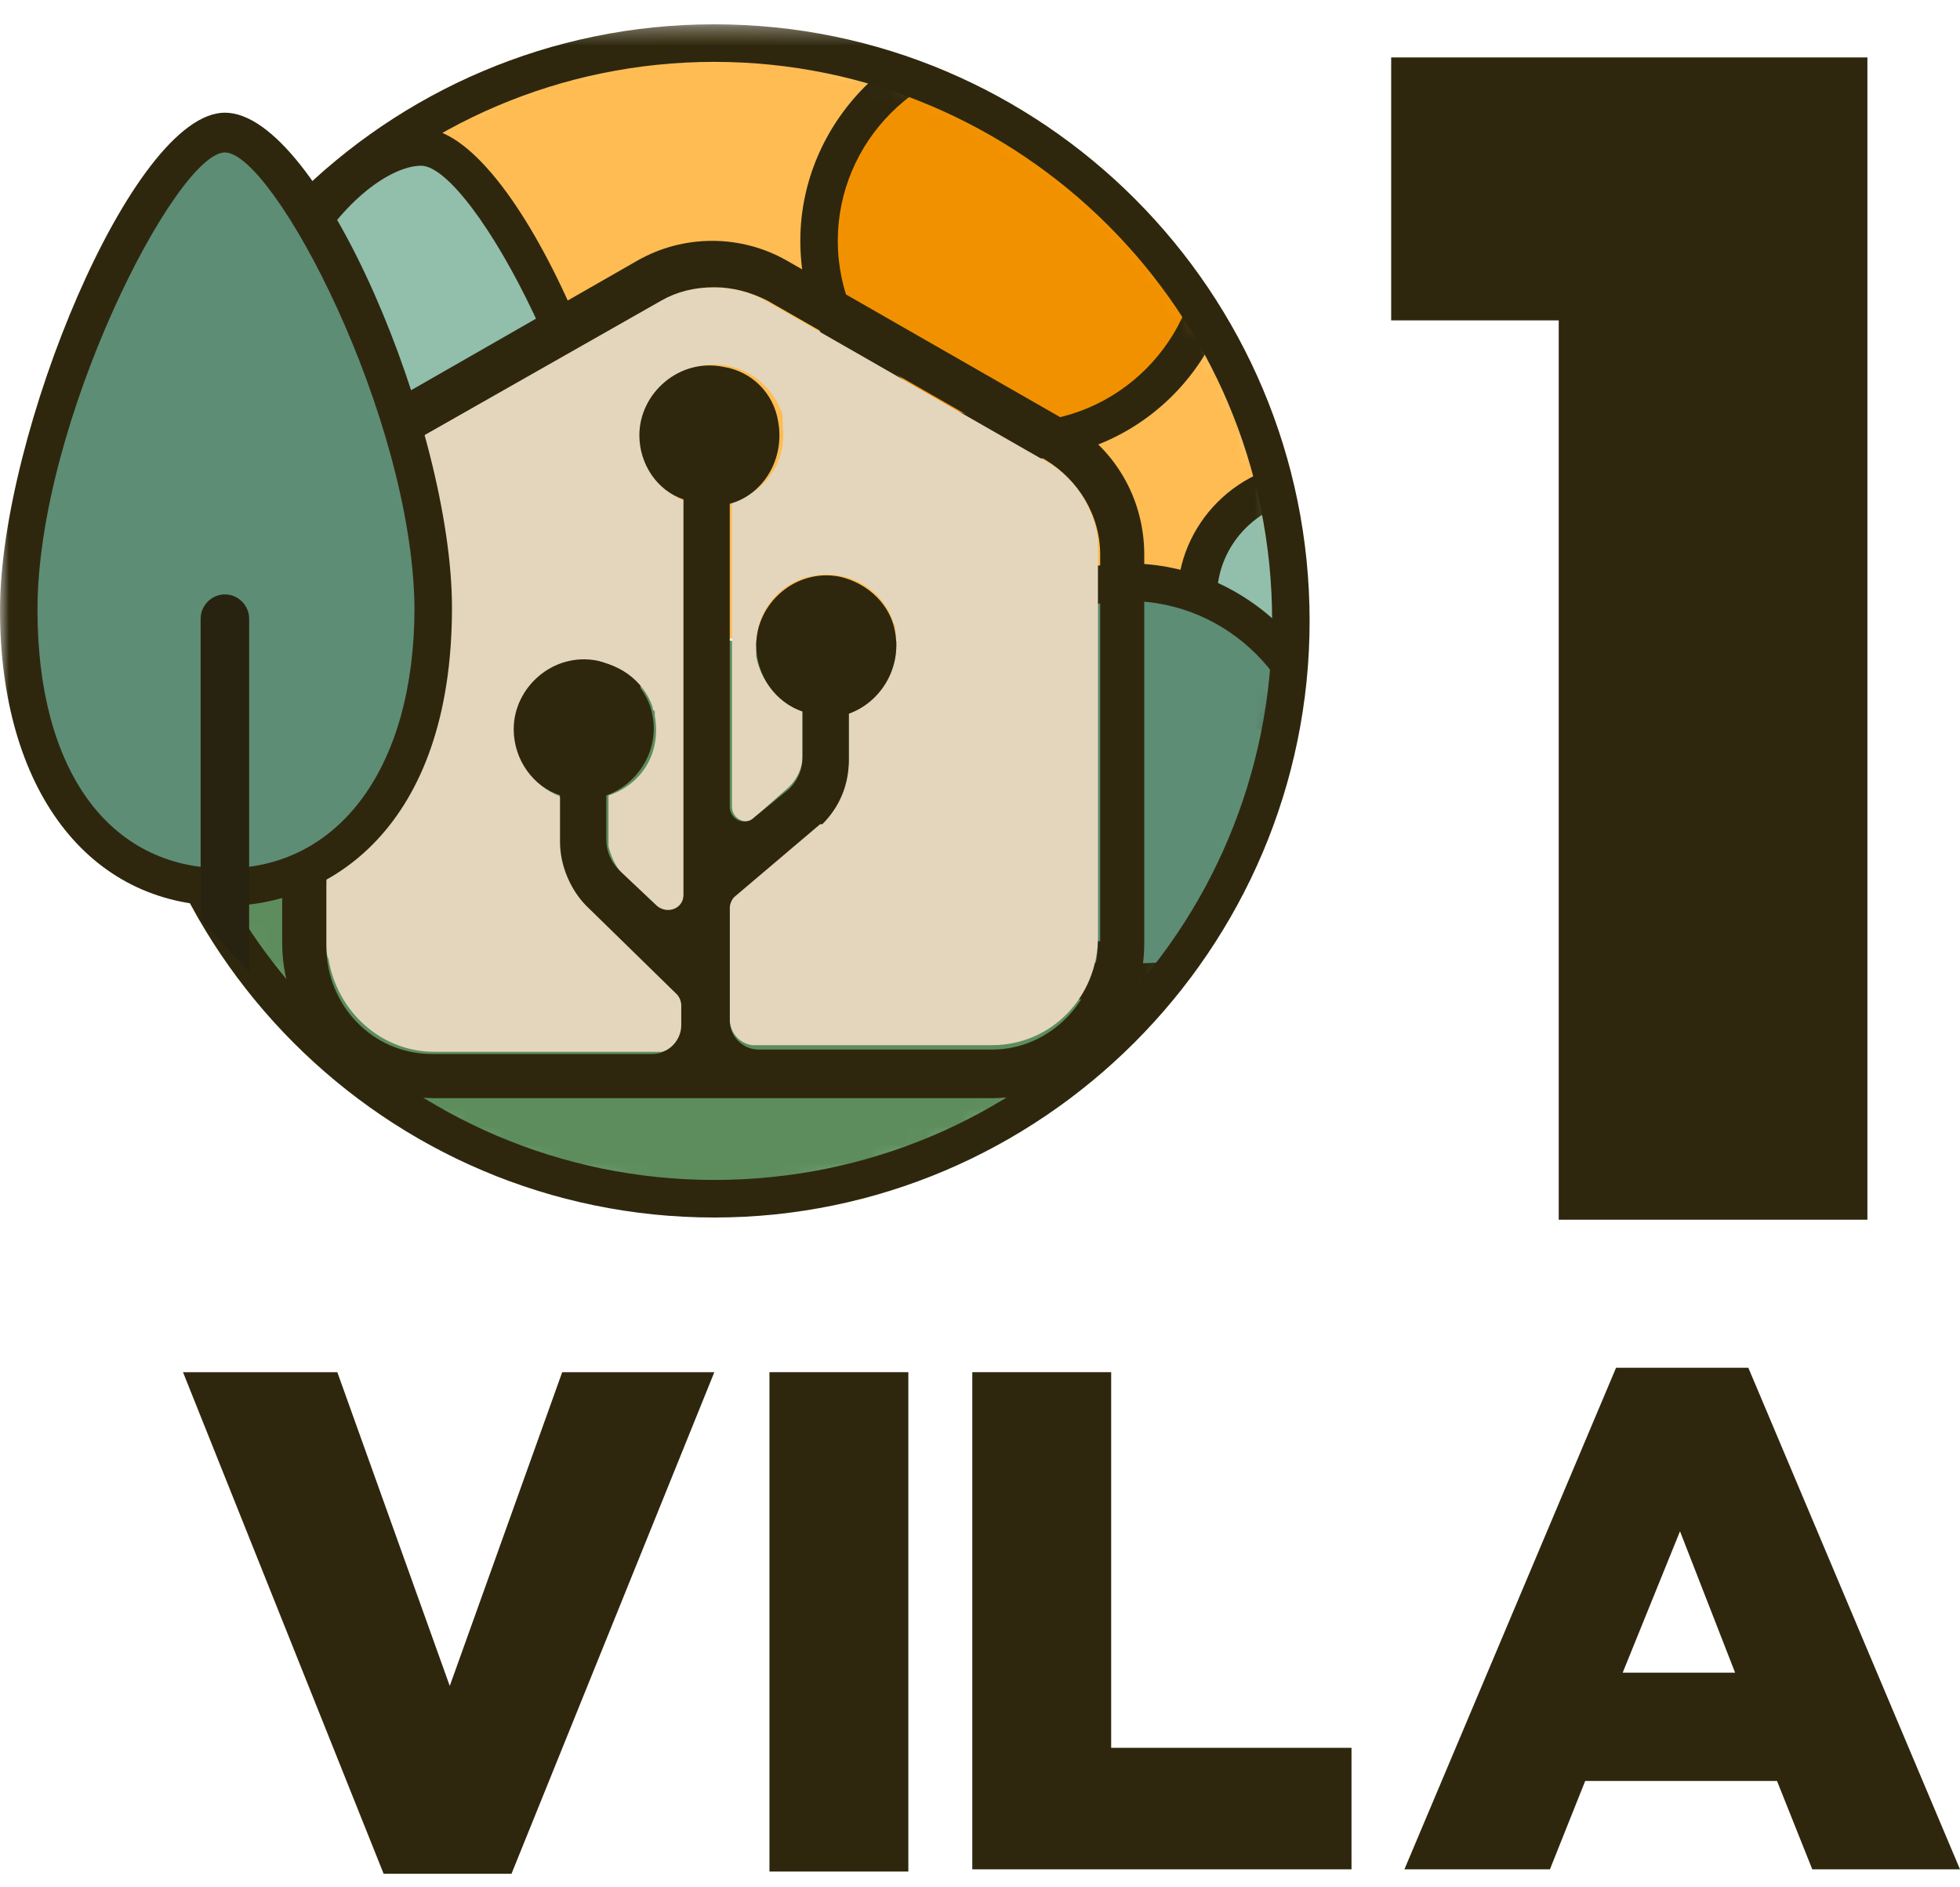 <svg width="107" height="103" viewBox="0 0 107 103" fill="none" xmlns="http://www.w3.org/2000/svg">
<g clip-path="url(#clip0_806_242)">
<path d="M30.692 74.913L24.553 92.043L18.415 74.913H9.99L20.943 102.297H27.924L38.997 74.913H30.692Z" fill="#2E270E"/>
<path d="M49.588 74.913H42.006V102.176H49.588V74.913Z" fill="#2E270E"/>
<path d="M53.079 74.913V102.055H73.781V95.421H60.661V74.913H53.079Z" fill="#2E270E"/>
<path d="M91.714 83.599L94.723 91.319H88.585L91.714 83.599ZM88.224 74.672L76.669 102.056H84.613L86.539 97.23H97.01L98.936 102.056H107L95.445 74.672H88.224Z" fill="#2E270E"/>
<path d="M85.094 17.491H75.947V3.136H101.945V66.589H85.094V17.491Z" fill="#2E270E"/>
<mask id="mask0_806_242" style="mask-type:luminance" maskUnits="userSpaceOnUse" x="7" y="2" width="64" height="64">
<path d="M7.462 33.898C7.462 51.269 21.544 65.383 38.876 65.383C56.208 65.383 70.29 51.269 70.29 33.898C70.29 16.527 56.328 2.413 38.997 2.413C21.544 2.413 7.462 16.527 7.462 33.898Z" fill="white"/>
</mask>
<g mask="url(#mask0_806_242)">
<path d="M72.818 34.863H4.935V32.209C6.74 13.27 19.258 0 37.071 0H40.682C58.374 0 73.058 15.562 72.818 32.209V34.863Z" fill="#FFBC52"/>
</g>
<mask id="mask1_806_242" style="mask-type:luminance" maskUnits="userSpaceOnUse" x="7" y="2" width="64" height="64">
<path d="M7.462 33.898C7.462 51.269 21.544 65.383 38.876 65.383C56.208 65.383 70.29 51.269 70.29 33.898C70.29 16.527 56.328 2.413 38.997 2.413C21.544 2.413 7.462 16.527 7.462 33.898Z" fill="white"/>
</mask>
<g mask="url(#mask1_806_242)">
<path d="M4.935 34.983H72.818V37.034C73.058 51.389 58.615 68.761 41.163 68.761H36.469C19.017 68.64 3.25 50.666 4.935 37.034V34.983Z" fill="#5D8D5D"/>
</g>
<mask id="mask2_806_242" style="mask-type:luminance" maskUnits="userSpaceOnUse" x="7" y="2" width="64" height="64">
<path d="M7.462 33.898C7.462 51.269 21.544 65.383 38.876 65.383C56.208 65.383 70.29 51.269 70.29 33.898C70.29 16.527 56.328 2.413 38.997 2.413C21.544 2.413 7.462 16.527 7.462 33.898Z" fill="white"/>
</mask>
<g mask="url(#mask2_806_242)">
<path d="M78.114 32.691C78.114 36.19 78.956 39.085 71.734 39.085C64.874 39.085 65.355 36.19 65.355 32.691C65.355 29.193 68.244 26.298 71.734 26.298C75.225 26.298 78.114 29.193 78.114 32.691Z" fill="#91BFAC"/>
</g>
<mask id="mask3_806_242" style="mask-type:luminance" maskUnits="userSpaceOnUse" x="7" y="2" width="64" height="64">
<path d="M7.462 33.898C7.462 51.269 21.544 65.383 38.876 65.383C56.208 65.383 70.29 51.269 70.29 33.898C70.29 16.527 56.328 2.413 38.997 2.413C21.544 2.413 7.462 16.527 7.462 33.898Z" fill="white"/>
</mask>
<g mask="url(#mask3_806_242)">
<path d="M71.734 40.05C68.725 40.05 66.8 39.568 65.596 38.361C64.272 37.034 64.272 35.104 64.272 33.295V32.692C64.272 28.59 67.642 25.212 71.734 25.212C75.827 25.212 79.197 28.59 79.197 32.692C79.197 33.053 79.197 33.415 79.197 33.657C79.197 35.346 79.317 37.155 77.993 38.361C76.91 39.568 74.984 40.05 71.734 40.05ZM71.734 27.263C68.846 27.263 66.439 29.676 66.439 32.571V33.174C66.439 34.984 66.439 36.069 67.161 36.793C67.883 37.517 69.448 37.879 71.855 37.879C74.382 37.879 75.947 37.517 76.669 36.793C77.271 36.19 77.271 35.104 77.271 33.536C77.271 33.174 77.271 32.812 77.271 32.45C77.03 29.676 74.743 27.263 71.734 27.263Z" fill="#2E270E"/>
</g>
<mask id="mask4_806_242" style="mask-type:luminance" maskUnits="userSpaceOnUse" x="7" y="2" width="64" height="64">
<path d="M7.462 33.898C7.462 51.269 21.544 65.383 38.876 65.383C56.208 65.383 70.29 51.269 70.29 33.898C70.29 16.527 56.328 2.413 38.997 2.413C21.544 2.413 7.462 16.527 7.462 33.898Z" fill="white"/>
</mask>
<g mask="url(#mask4_806_242)">
<path d="M72.577 42.704C72.577 48.736 72.336 53.682 61.624 53.682C49.709 53.682 50.672 48.736 50.672 42.704C50.672 36.672 55.606 31.727 61.624 31.727C67.642 31.727 72.577 36.672 72.577 42.704Z" fill="#5D8D75"/>
</g>
<mask id="mask5_806_242" style="mask-type:luminance" maskUnits="userSpaceOnUse" x="7" y="2" width="64" height="64">
<path d="M7.462 33.898C7.462 51.269 21.544 65.383 38.876 65.383C56.208 65.383 70.29 51.269 70.29 33.898C70.29 16.527 56.328 2.413 38.997 2.413C21.544 2.413 7.462 16.527 7.462 33.898Z" fill="white"/>
</mask>
<g mask="url(#mask5_806_242)">
<path d="M61.624 54.647C56.569 54.647 53.44 53.802 51.634 51.993C49.588 49.942 49.588 47.047 49.709 43.91C49.709 43.548 49.709 43.066 49.709 42.704C49.709 36.069 55.125 30.761 61.624 30.761C68.124 30.761 73.54 36.19 73.54 42.704C73.54 48.374 73.54 54.647 61.624 54.647ZM61.624 32.812C56.208 32.812 51.755 37.275 51.755 42.704C51.755 43.186 51.755 43.548 51.755 44.031C51.755 46.926 51.755 49.097 53.079 50.545C54.403 51.993 57.291 52.596 61.624 52.596C71.494 52.596 71.494 48.494 71.494 42.704C71.494 37.275 67.04 32.812 61.624 32.812Z" fill="#2E270E"/>
</g>
<mask id="mask6_806_242" style="mask-type:luminance" maskUnits="userSpaceOnUse" x="7" y="2" width="64" height="64">
<path d="M7.462 33.898C7.462 51.269 21.544 65.383 38.876 65.383C56.208 65.383 70.29 51.269 70.29 33.898C70.29 16.527 56.328 2.413 38.997 2.413C21.544 2.413 7.462 16.527 7.462 33.898Z" fill="white"/>
</mask>
<g mask="url(#mask6_806_242)">
<path d="M66.559 13.149C66.559 19.181 61.624 24.127 55.606 24.127C49.588 24.127 44.654 19.181 44.654 13.149C44.654 7.117 49.588 2.171 55.606 2.171C61.624 2.171 66.559 7.117 66.559 13.149Z" fill="#F29100"/>
</g>
<mask id="mask7_806_242" style="mask-type:luminance" maskUnits="userSpaceOnUse" x="7" y="2" width="64" height="64">
<path d="M7.462 33.898C7.462 51.269 21.544 65.383 38.876 65.383C56.208 65.383 70.29 51.269 70.29 33.898C70.29 16.527 56.328 2.413 38.997 2.413C21.544 2.413 7.462 16.527 7.462 33.898Z" fill="white"/>
</mask>
<g mask="url(#mask7_806_242)">
<path d="M55.606 25.091C48.986 25.091 43.691 19.663 43.691 13.149C43.691 6.635 49.107 1.206 55.606 1.206C62.106 1.206 67.522 6.635 67.522 13.149C67.522 19.663 62.226 25.091 55.606 25.091ZM55.606 3.257C50.19 3.257 45.737 7.72 45.737 13.149C45.737 18.577 50.19 23.041 55.606 23.041C61.023 23.041 65.476 18.577 65.476 13.149C65.476 7.72 61.143 3.257 55.606 3.257Z" fill="#2E270E"/>
</g>
<mask id="mask8_806_242" style="mask-type:luminance" maskUnits="userSpaceOnUse" x="0" y="1" width="107" height="102">
<path d="M107 1.327H0V102.297H107V1.327Z" fill="white"/>
</mask>
<g mask="url(#mask8_806_242)">
<path d="M38.997 66.469C21.063 66.469 6.499 51.872 6.499 33.898C6.499 15.924 21.063 1.327 38.997 1.327C56.93 1.327 71.494 15.924 71.494 33.898C71.494 51.872 56.81 66.469 38.997 66.469ZM38.997 3.378C22.146 3.378 8.546 17.13 8.546 33.898C8.546 50.666 22.146 64.418 38.997 64.418C55.847 64.418 69.448 50.787 69.448 33.898C69.448 17.009 55.727 3.378 38.997 3.378Z" fill="#2E270E"/>
</g>
<mask id="mask9_806_242" style="mask-type:luminance" maskUnits="userSpaceOnUse" x="0" y="1" width="107" height="102">
<path d="M107 1.327H0V102.297H107V1.327Z" fill="white"/>
</mask>
<g mask="url(#mask9_806_242)">
<path d="M34.303 33.174C34.303 43.307 29.127 48.374 22.989 48.374C16.73 48.374 11.795 43.307 11.795 33.295C11.795 14.959 19.258 7.962 23.109 7.962C26.961 7.962 34.303 23.162 34.303 33.174Z" fill="#91BFAC"/>
</g>
<mask id="mask10_806_242" style="mask-type:luminance" maskUnits="userSpaceOnUse" x="0" y="1" width="107" height="102">
<path d="M107 1.327H0V102.297H107V1.327Z" fill="white"/>
</mask>
<g mask="url(#mask10_806_242)">
<path d="M22.868 49.46C15.406 49.46 10.592 43.066 10.592 33.295C10.712 15.321 18.054 6.997 22.989 6.997C28.164 6.997 35.266 23.765 35.266 33.295C35.266 45.238 28.646 49.46 22.868 49.46ZM22.989 9.048C20.221 9.048 12.758 14.838 12.758 33.295C12.758 41.981 16.61 47.409 22.989 47.409C29.247 47.409 33.34 41.86 33.34 33.174C33.219 22.679 25.757 9.048 22.989 9.048Z" fill="#2E270E"/>
</g>
<mask id="mask11_806_242" style="mask-type:luminance" maskUnits="userSpaceOnUse" x="0" y="1" width="107" height="102">
<path d="M107 1.327H0V102.297H107V1.327Z" fill="white"/>
</mask>
<g mask="url(#mask11_806_242)">
<path d="M56.93 25.092L41.765 16.406C40.922 15.924 39.959 15.683 38.876 15.683C37.913 15.683 36.95 15.924 35.988 16.406L20.822 25.092C19.017 26.178 17.813 28.108 17.813 30.279V51.511C17.813 51.752 17.813 52.114 17.934 52.355C18.415 55.25 20.822 57.422 23.711 57.422H36.108C36.71 57.301 37.191 56.698 37.312 56.095V55.371V54.888C37.312 54.647 37.191 54.526 37.071 54.285L32.136 49.46C31.294 48.615 30.812 47.53 30.692 46.444C30.692 46.323 30.692 46.082 30.692 45.962V43.549C29.368 43.066 28.405 41.86 28.164 40.533C28.164 40.292 28.164 40.171 28.164 39.93C28.164 37.758 29.849 36.07 32.016 36.07C33.701 36.07 35.145 37.155 35.627 38.603C35.627 38.724 35.627 38.724 35.747 38.844V38.965V39.085C36.108 41.136 35.025 42.825 33.219 43.428V45.962C33.219 46.082 33.219 46.082 33.219 46.203C33.34 46.685 33.58 47.288 33.941 47.65L36.108 49.701C36.589 49.942 37.312 49.701 37.432 49.098V27.384C36.228 26.901 35.265 25.695 35.145 24.368C35.145 24.127 35.145 24.006 35.145 23.765C35.145 21.594 36.83 19.905 38.997 19.905C40.802 19.905 42.246 21.111 42.728 22.679V22.8V22.921C42.728 23.041 42.728 23.041 42.728 23.162V23.282C42.968 25.213 41.765 26.901 39.959 27.384V44.031C39.959 44.635 40.561 44.996 41.043 44.755L43.089 42.946C43.57 42.463 43.811 41.86 43.811 41.257V38.844C42.487 38.362 41.524 37.155 41.283 35.828C41.283 35.587 41.283 35.466 41.283 35.225C41.283 33.054 42.968 31.365 45.135 31.365C46.82 31.365 48.264 32.451 48.746 33.898C48.746 34.019 48.746 34.019 48.866 34.139V34.26V34.381C49.227 36.431 48.144 38.12 46.339 38.844V41.377C46.339 42.704 45.737 44.031 44.894 44.876H44.774L40.08 48.857C39.839 48.977 39.839 49.219 39.839 49.46V53.441V55.612C39.839 56.336 40.321 56.939 41.043 57.06H54.162C57.412 57.06 59.939 54.406 59.939 51.149V30.159C59.939 29.917 59.939 29.676 59.939 29.435C59.699 27.625 58.615 25.936 56.93 25.092Z" fill="#E4D6BC"/>
</g>
<mask id="mask12_806_242" style="mask-type:luminance" maskUnits="userSpaceOnUse" x="0" y="1" width="107" height="102">
<path d="M107 1.327H0V102.297H107V1.327Z" fill="white"/>
</mask>
<g mask="url(#mask12_806_242)">
<path d="M58.134 22.921L42.969 14.235C40.441 12.787 37.312 12.787 34.784 14.235L19.619 22.921C16.971 24.368 15.406 27.264 15.406 30.279V51.511C15.406 56.095 19.137 59.955 23.711 59.955H54.162C58.736 59.955 62.467 56.215 62.467 51.511V30.279C62.467 27.143 60.782 24.368 58.134 22.921ZM59.939 51.39C59.939 54.647 57.291 57.301 54.162 57.301H41.404C40.561 57.301 39.839 56.577 39.839 55.733V53.561V49.581C39.839 49.339 39.96 49.098 40.08 48.977L44.774 44.996H44.894C45.857 44.031 46.339 42.825 46.339 41.498V38.965C48.024 38.362 49.227 36.552 48.866 34.501C48.626 33.054 47.422 31.848 45.857 31.486C43.45 31.003 41.283 32.933 41.283 35.225C41.283 36.914 42.367 38.362 43.811 38.844V41.377C43.811 41.981 43.57 42.584 43.089 43.066L41.163 44.635C40.682 45.117 39.839 44.755 39.839 44.031V27.505C41.645 27.022 42.848 25.092 42.487 23.041C42.246 21.473 41.043 20.267 39.478 20.026C37.071 19.543 34.904 21.473 34.904 23.765C34.904 25.333 35.867 26.781 37.312 27.264V48.857C37.312 49.581 36.469 49.943 35.867 49.46L33.821 47.53C33.34 47.047 33.099 46.444 33.099 45.841V43.428C34.784 42.825 35.988 41.016 35.627 39.086C35.386 37.638 34.182 36.432 32.618 36.07C30.21 35.587 28.044 37.517 28.044 39.809C28.044 41.498 29.127 42.946 30.572 43.428V45.962C30.572 47.288 31.173 48.615 32.016 49.46L36.951 54.285C37.071 54.406 37.191 54.647 37.191 54.888V55.371V55.974C37.191 56.819 36.469 57.542 35.627 57.542H23.591C20.341 57.542 17.813 54.888 17.813 51.631V30.279C17.813 28.108 19.017 26.178 20.822 25.092L36.108 16.407C36.951 15.924 37.913 15.683 38.997 15.683C39.96 15.683 40.922 15.924 41.885 16.407L57.051 25.092C58.856 26.178 60.06 28.108 60.06 30.279V51.39H59.939Z" fill="#2E270E"/>
</g>
<mask id="mask13_806_242" style="mask-type:luminance" maskUnits="userSpaceOnUse" x="0" y="1" width="107" height="102">
<path d="M107 1.327H0V102.297H107V1.327Z" fill="white"/>
</mask>
<g mask="url(#mask13_806_242)">
<path d="M23.591 33.174C23.591 43.307 18.415 48.374 12.277 48.374C6.018 48.374 1.083 43.428 1.083 33.295C1.083 23.162 8.425 7.238 12.277 7.238C16.249 7.238 23.591 23.162 23.591 33.174Z" fill="#5D8D75"/>
</g>
<mask id="mask14_806_242" style="mask-type:luminance" maskUnits="userSpaceOnUse" x="0" y="1" width="107" height="102">
<path d="M107 1.327H0V102.297H107V1.327Z" fill="white"/>
</mask>
<g mask="url(#mask14_806_242)">
<path d="M12.277 49.46C4.814 49.46 0 43.066 0 33.295C0 23.765 7.222 6.152 12.277 6.152C17.452 6.152 24.674 23.403 24.674 33.174C24.674 45.237 17.934 49.46 12.277 49.46ZM12.277 8.324C9.629 8.324 2.046 23.041 2.046 33.295C2.046 41.98 5.898 47.409 12.277 47.409C18.535 47.409 22.628 41.86 22.628 33.174C22.507 22.679 14.925 8.324 12.277 8.324Z" fill="#2E270E"/>
</g>
<mask id="mask15_806_242" style="mask-type:luminance" maskUnits="userSpaceOnUse" x="0" y="1" width="107" height="102">
<path d="M107 1.327H0V102.297H107V1.327Z" fill="white"/>
</mask>
<g mask="url(#mask15_806_242)">
<path d="M13.601 53.078L10.953 50.183V33.777C10.953 33.053 11.555 32.45 12.277 32.45C12.999 32.45 13.601 33.053 13.601 33.777V53.078Z" fill="#282310"/>
</g>
</g>
<defs>
<clipPath id="clip0_806_242">
<rect width="107" height="102.297" fill="white"/>
</clipPath>
</defs>
</svg>
